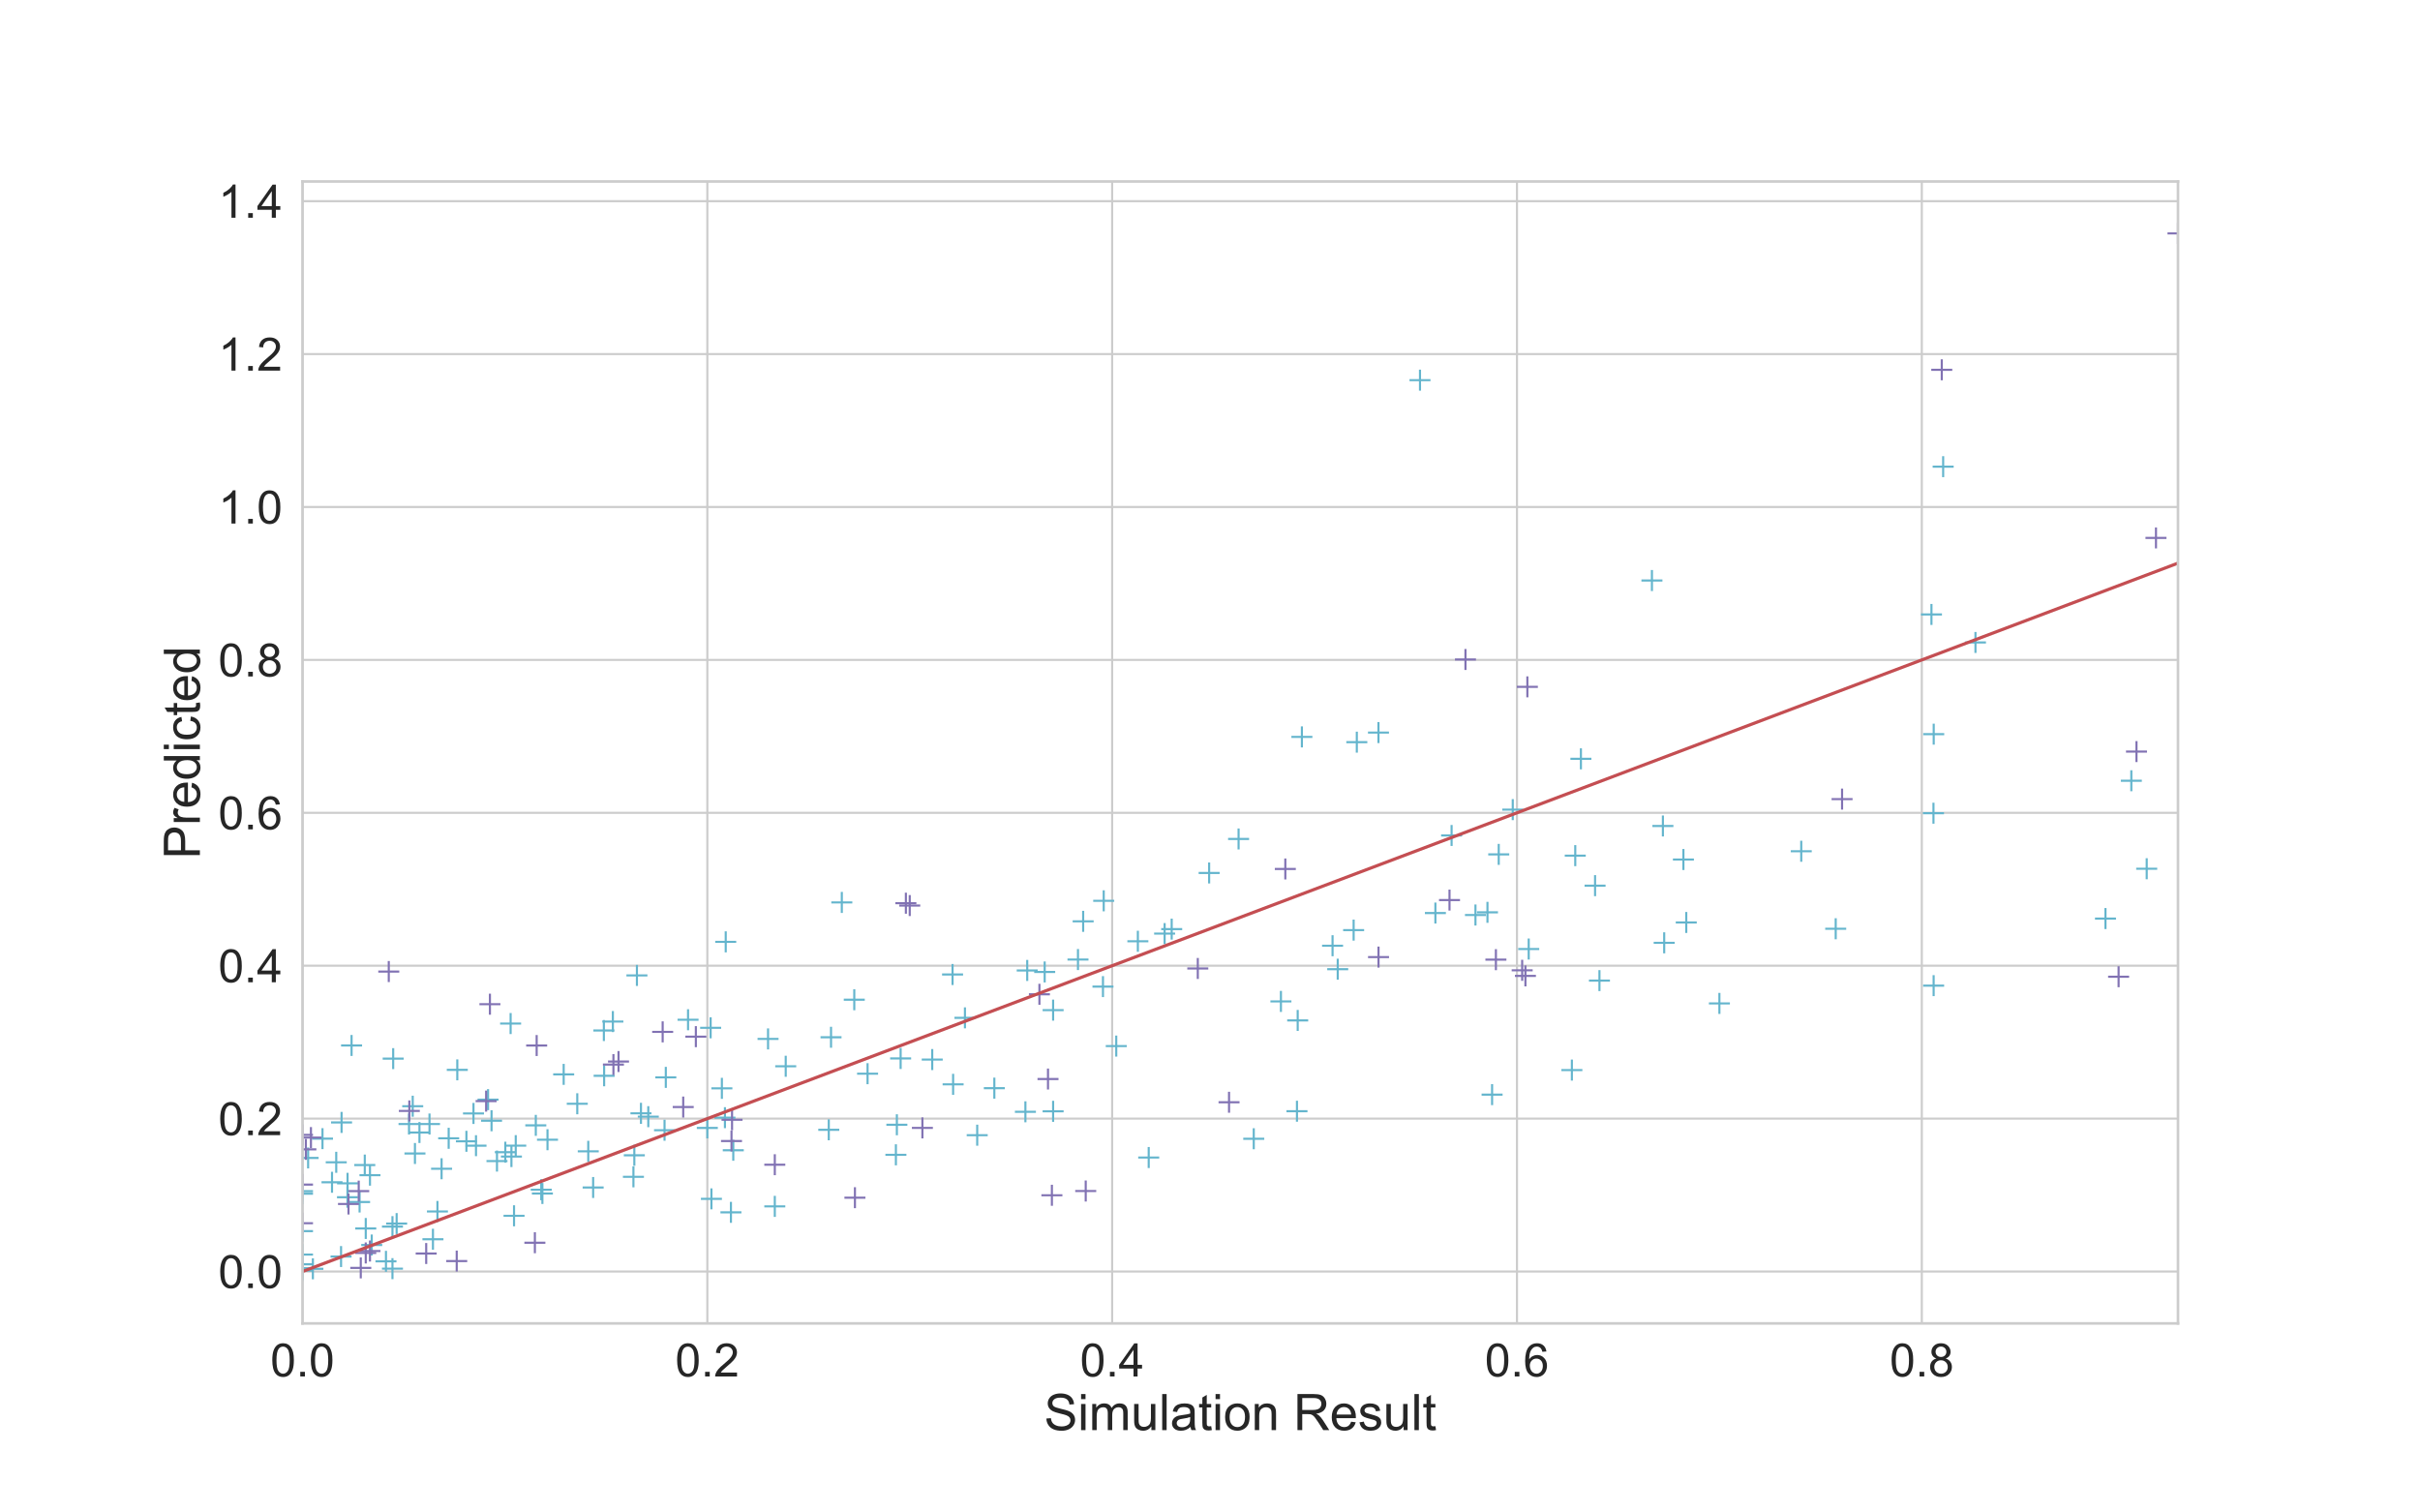 <?xml version="1.0" encoding="utf-8" standalone="no"?>
<!DOCTYPE svg PUBLIC "-//W3C//DTD SVG 1.1//EN"
  "http://www.w3.org/Graphics/SVG/1.1/DTD/svg11.dtd">
<!-- Created with matplotlib (https://matplotlib.org/) -->
<svg height="720pt" version="1.1" viewBox="0 0 1152 720" width="1152pt" xmlns="http://www.w3.org/2000/svg" xmlns:xlink="http://www.w3.org/1999/xlink">
 <defs>
  <style type="text/css">
*{stroke-linecap:butt;stroke-linejoin:round;}
  </style>
 </defs>
 <g id="figure_1">
  <g id="patch_1">
   <path d="M 0 720 
L 1152 720 
L 1152 0 
L 0 0 
z
" style="fill:#ffffff;"/>
  </g>
  <g id="axes_1">
   <g id="patch_2">
    <path d="M 144 630 
L 1036.8 630 
L 1036.8 86.4 
L 144 86.4 
z
" style="fill:#ffffff;"/>
   </g>
   <g id="matplotlib.axis_1">
    <g id="xtick_1">
     <g id="line2d_1">
      <path clip-path="url(#pfbb6bb444a)" d="M 144 630 
L 144 86.4 
" style="fill:none;stroke:#cccccc;stroke-linecap:round;"/>
     </g>
     <g id="text_1">
      <!-- 0.0 -->
      <defs>
       <path d="M 4.156 35.297 
Q 4.156 48 6.766 55.734 
Q 9.375 63.484 14.516 67.672 
Q 19.672 71.875 27.484 71.875 
Q 33.25 71.875 37.594 69.547 
Q 41.938 67.234 44.766 62.859 
Q 47.609 58.5 49.219 52.219 
Q 50.828 45.953 50.828 35.297 
Q 50.828 22.703 48.234 14.969 
Q 45.656 7.234 40.5 3 
Q 35.359 -1.219 27.484 -1.219 
Q 17.141 -1.219 11.234 6.203 
Q 4.156 15.141 4.156 35.297 
z
M 13.188 35.297 
Q 13.188 17.672 17.312 11.828 
Q 21.438 6 27.484 6 
Q 33.547 6 37.672 11.859 
Q 41.797 17.719 41.797 35.297 
Q 41.797 52.984 37.672 58.781 
Q 33.547 64.594 27.391 64.594 
Q 21.344 64.594 17.719 59.469 
Q 13.188 52.938 13.188 35.297 
z
" id="ArialMT-48"/>
       <path d="M 9.078 0 
L 9.078 10.016 
L 19.094 10.016 
L 19.094 0 
z
" id="ArialMT-46"/>
      </defs>
      <g style="fill:#262626;" transform="translate(128.71 655.247)scale(0.22 -0.22)">
       <use xlink:href="#ArialMT-48"/>
       <use x="55.615" xlink:href="#ArialMT-46"/>
       <use x="83.398" xlink:href="#ArialMT-48"/>
      </g>
     </g>
    </g>
    <g id="xtick_2">
     <g id="line2d_2">
      <path clip-path="url(#pfbb6bb444a)" d="M 336.712 630 
L 336.712 86.4 
" style="fill:none;stroke:#cccccc;stroke-linecap:round;"/>
     </g>
     <g id="text_2">
      <!-- 0.2 -->
      <defs>
       <path d="M 50.344 8.453 
L 50.344 0 
L 3.031 0 
Q 2.938 3.172 4.047 6.109 
Q 5.859 10.938 9.828 15.625 
Q 13.812 20.312 21.344 26.469 
Q 33.016 36.031 37.109 41.625 
Q 41.219 47.219 41.219 52.203 
Q 41.219 57.422 37.469 61 
Q 33.734 64.594 27.734 64.594 
Q 21.391 64.594 17.578 60.781 
Q 13.766 56.984 13.719 50.25 
L 4.688 51.172 
Q 5.609 61.281 11.656 66.578 
Q 17.719 71.875 27.938 71.875 
Q 38.234 71.875 44.234 66.156 
Q 50.25 60.453 50.25 52 
Q 50.25 47.703 48.484 43.547 
Q 46.734 39.406 42.656 34.812 
Q 38.578 30.219 29.109 22.219 
Q 21.188 15.578 18.938 13.203 
Q 16.703 10.844 15.234 8.453 
z
" id="ArialMT-50"/>
      </defs>
      <g style="fill:#262626;" transform="translate(321.422 655.247)scale(0.22 -0.22)">
       <use xlink:href="#ArialMT-48"/>
       <use x="55.615" xlink:href="#ArialMT-46"/>
       <use x="83.398" xlink:href="#ArialMT-50"/>
      </g>
     </g>
    </g>
    <g id="xtick_3">
     <g id="line2d_3">
      <path clip-path="url(#pfbb6bb444a)" d="M 529.423 630 
L 529.423 86.4 
" style="fill:none;stroke:#cccccc;stroke-linecap:round;"/>
     </g>
     <g id="text_3">
      <!-- 0.4 -->
      <defs>
       <path d="M 32.328 0 
L 32.328 17.141 
L 1.266 17.141 
L 1.266 25.203 
L 33.938 71.578 
L 41.109 71.578 
L 41.109 25.203 
L 50.781 25.203 
L 50.781 17.141 
L 41.109 17.141 
L 41.109 0 
z
M 32.328 25.203 
L 32.328 57.469 
L 9.906 25.203 
z
" id="ArialMT-52"/>
      </defs>
      <g style="fill:#262626;" transform="translate(514.133 655.247)scale(0.22 -0.22)">
       <use xlink:href="#ArialMT-48"/>
       <use x="55.615" xlink:href="#ArialMT-46"/>
       <use x="83.398" xlink:href="#ArialMT-52"/>
      </g>
     </g>
    </g>
    <g id="xtick_4">
     <g id="line2d_4">
      <path clip-path="url(#pfbb6bb444a)" d="M 722.135 630 
L 722.135 86.4 
" style="fill:none;stroke:#cccccc;stroke-linecap:round;"/>
     </g>
     <g id="text_4">
      <!-- 0.6 -->
      <defs>
       <path d="M 49.75 54.047 
L 41.016 53.375 
Q 39.844 58.547 37.703 60.891 
Q 34.125 64.656 28.906 64.656 
Q 24.703 64.656 21.531 62.312 
Q 17.391 59.281 14.984 53.469 
Q 12.594 47.656 12.5 36.922 
Q 15.672 41.75 20.266 44.094 
Q 24.859 46.438 29.891 46.438 
Q 38.672 46.438 44.844 39.969 
Q 51.031 33.5 51.031 23.25 
Q 51.031 16.5 48.125 10.719 
Q 45.219 4.938 40.141 1.859 
Q 35.062 -1.219 28.609 -1.219 
Q 17.625 -1.219 10.688 6.859 
Q 3.766 14.938 3.766 33.5 
Q 3.766 54.25 11.422 63.672 
Q 18.109 71.875 29.438 71.875 
Q 37.891 71.875 43.281 67.141 
Q 48.688 62.406 49.75 54.047 
z
M 13.875 23.188 
Q 13.875 18.656 15.797 14.5 
Q 17.719 10.359 21.188 8.172 
Q 24.656 6 28.469 6 
Q 34.031 6 38.031 10.484 
Q 42.047 14.984 42.047 22.703 
Q 42.047 30.125 38.078 34.391 
Q 34.125 38.672 28.125 38.672 
Q 22.172 38.672 18.016 34.391 
Q 13.875 30.125 13.875 23.188 
z
" id="ArialMT-54"/>
      </defs>
      <g style="fill:#262626;" transform="translate(706.845 655.247)scale(0.22 -0.22)">
       <use xlink:href="#ArialMT-48"/>
       <use x="55.615" xlink:href="#ArialMT-46"/>
       <use x="83.398" xlink:href="#ArialMT-54"/>
      </g>
     </g>
    </g>
    <g id="xtick_5">
     <g id="line2d_5">
      <path clip-path="url(#pfbb6bb444a)" d="M 914.846 630 
L 914.846 86.4 
" style="fill:none;stroke:#cccccc;stroke-linecap:round;"/>
     </g>
     <g id="text_5">
      <!-- 0.8 -->
      <defs>
       <path d="M 17.672 38.812 
Q 12.203 40.828 9.562 44.531 
Q 6.938 48.25 6.938 53.422 
Q 6.938 61.234 12.547 66.547 
Q 18.172 71.875 27.484 71.875 
Q 36.859 71.875 42.578 66.422 
Q 48.297 60.984 48.297 53.172 
Q 48.297 48.188 45.672 44.5 
Q 43.062 40.828 37.75 38.812 
Q 44.344 36.672 47.781 31.875 
Q 51.219 27.094 51.219 20.453 
Q 51.219 11.281 44.719 5.031 
Q 38.234 -1.219 27.641 -1.219 
Q 17.047 -1.219 10.547 5.047 
Q 4.047 11.328 4.047 20.703 
Q 4.047 27.688 7.594 32.391 
Q 11.141 37.109 17.672 38.812 
z
M 15.922 53.719 
Q 15.922 48.641 19.188 45.406 
Q 22.469 42.188 27.688 42.188 
Q 32.766 42.188 36.016 45.375 
Q 39.266 48.578 39.266 53.219 
Q 39.266 58.062 35.906 61.359 
Q 32.562 64.656 27.594 64.656 
Q 22.562 64.656 19.234 61.422 
Q 15.922 58.203 15.922 53.719 
z
M 13.094 20.656 
Q 13.094 16.891 14.875 13.375 
Q 16.656 9.859 20.172 7.922 
Q 23.688 6 27.734 6 
Q 34.031 6 38.125 10.047 
Q 42.234 14.109 42.234 20.359 
Q 42.234 26.703 38.016 30.859 
Q 33.797 35.016 27.438 35.016 
Q 21.234 35.016 17.156 30.906 
Q 13.094 26.812 13.094 20.656 
z
" id="ArialMT-56"/>
      </defs>
      <g style="fill:#262626;" transform="translate(899.556 655.247)scale(0.22 -0.22)">
       <use xlink:href="#ArialMT-48"/>
       <use x="55.615" xlink:href="#ArialMT-46"/>
       <use x="83.398" xlink:href="#ArialMT-56"/>
      </g>
     </g>
    </g>
    <g id="text_6">
     <!-- Simulation Result -->
     <defs>
      <path d="M 4.5 23 
L 13.422 23.781 
Q 14.062 18.406 16.375 14.969 
Q 18.703 11.531 23.578 9.406 
Q 28.469 7.281 34.578 7.281 
Q 39.984 7.281 44.141 8.891 
Q 48.297 10.5 50.312 13.297 
Q 52.344 16.109 52.344 19.438 
Q 52.344 22.797 50.391 25.312 
Q 48.438 27.828 43.953 29.547 
Q 41.062 30.672 31.203 33.031 
Q 21.344 35.406 17.391 37.5 
Q 12.25 40.188 9.734 44.156 
Q 7.234 48.141 7.234 53.078 
Q 7.234 58.5 10.297 63.203 
Q 13.375 67.922 19.281 70.359 
Q 25.203 72.797 32.422 72.797 
Q 40.375 72.797 46.453 70.234 
Q 52.547 67.672 55.812 62.688 
Q 59.078 57.719 59.328 51.422 
L 50.25 50.734 
Q 49.516 57.516 45.281 60.984 
Q 41.062 64.453 32.812 64.453 
Q 24.219 64.453 20.281 61.297 
Q 16.359 58.156 16.359 53.719 
Q 16.359 49.859 19.141 47.359 
Q 21.875 44.875 33.422 42.266 
Q 44.969 39.656 49.266 37.703 
Q 55.516 34.812 58.484 30.391 
Q 61.469 25.984 61.469 20.219 
Q 61.469 14.5 58.203 9.438 
Q 54.938 4.391 48.797 1.578 
Q 42.672 -1.219 35.016 -1.219 
Q 25.297 -1.219 18.719 1.609 
Q 12.156 4.438 8.422 10.125 
Q 4.688 15.828 4.5 23 
z
" id="ArialMT-83"/>
      <path d="M 6.641 61.469 
L 6.641 71.578 
L 15.438 71.578 
L 15.438 61.469 
z
M 6.641 0 
L 6.641 51.859 
L 15.438 51.859 
L 15.438 0 
z
" id="ArialMT-105"/>
      <path d="M 6.594 0 
L 6.594 51.859 
L 14.453 51.859 
L 14.453 44.578 
Q 16.891 48.391 20.938 50.703 
Q 25 53.031 30.172 53.031 
Q 35.938 53.031 39.625 50.641 
Q 43.312 48.25 44.828 43.953 
Q 50.984 53.031 60.844 53.031 
Q 68.562 53.031 72.703 48.75 
Q 76.859 44.484 76.859 35.594 
L 76.859 0 
L 68.109 0 
L 68.109 32.672 
Q 68.109 37.938 67.25 40.25 
Q 66.406 42.578 64.156 43.984 
Q 61.922 45.406 58.891 45.406 
Q 53.422 45.406 49.797 41.766 
Q 46.188 38.141 46.188 30.125 
L 46.188 0 
L 37.406 0 
L 37.406 33.688 
Q 37.406 39.547 35.25 42.469 
Q 33.109 45.406 28.219 45.406 
Q 24.516 45.406 21.359 43.453 
Q 18.219 41.5 16.797 37.734 
Q 15.375 33.984 15.375 26.906 
L 15.375 0 
z
" id="ArialMT-109"/>
      <path d="M 40.578 0 
L 40.578 7.625 
Q 34.516 -1.172 24.125 -1.172 
Q 19.531 -1.172 15.547 0.578 
Q 11.578 2.344 9.641 5 
Q 7.719 7.672 6.938 11.531 
Q 6.391 14.109 6.391 19.734 
L 6.391 51.859 
L 15.188 51.859 
L 15.188 23.094 
Q 15.188 16.219 15.719 13.812 
Q 16.547 10.359 19.234 8.375 
Q 21.922 6.391 25.875 6.391 
Q 29.828 6.391 33.297 8.422 
Q 36.766 10.453 38.203 13.938 
Q 39.656 17.438 39.656 24.078 
L 39.656 51.859 
L 48.438 51.859 
L 48.438 0 
z
" id="ArialMT-117"/>
      <path d="M 6.391 0 
L 6.391 71.578 
L 15.188 71.578 
L 15.188 0 
z
" id="ArialMT-108"/>
      <path d="M 40.438 6.391 
Q 35.547 2.25 31.031 0.531 
Q 26.516 -1.172 21.344 -1.172 
Q 12.797 -1.172 8.203 3 
Q 3.609 7.172 3.609 13.672 
Q 3.609 17.484 5.344 20.625 
Q 7.078 23.781 9.891 25.688 
Q 12.703 27.594 16.219 28.562 
Q 18.797 29.25 24.031 29.891 
Q 34.672 31.156 39.703 32.906 
Q 39.75 34.719 39.75 35.203 
Q 39.75 40.578 37.25 42.781 
Q 33.891 45.75 27.25 45.75 
Q 21.047 45.75 18.094 43.578 
Q 15.141 41.406 13.719 35.891 
L 5.125 37.062 
Q 6.297 42.578 8.984 45.969 
Q 11.672 49.359 16.75 51.188 
Q 21.828 53.031 28.516 53.031 
Q 35.156 53.031 39.297 51.469 
Q 43.453 49.906 45.406 47.531 
Q 47.359 45.172 48.141 41.547 
Q 48.578 39.312 48.578 33.453 
L 48.578 21.734 
Q 48.578 9.469 49.141 6.219 
Q 49.703 2.984 51.375 0 
L 42.188 0 
Q 40.828 2.734 40.438 6.391 
z
M 39.703 26.031 
Q 34.906 24.078 25.344 22.703 
Q 19.922 21.922 17.672 20.938 
Q 15.438 19.969 14.203 18.094 
Q 12.984 16.219 12.984 13.922 
Q 12.984 10.406 15.641 8.062 
Q 18.312 5.719 23.438 5.719 
Q 28.516 5.719 32.469 7.938 
Q 36.422 10.156 38.281 14.016 
Q 39.703 17 39.703 22.797 
z
" id="ArialMT-97"/>
      <path d="M 25.781 7.859 
L 27.047 0.094 
Q 23.344 -0.688 20.406 -0.688 
Q 15.625 -0.688 12.984 0.828 
Q 10.359 2.344 9.281 4.812 
Q 8.203 7.281 8.203 15.188 
L 8.203 45.016 
L 1.766 45.016 
L 1.766 51.859 
L 8.203 51.859 
L 8.203 64.703 
L 16.938 69.969 
L 16.938 51.859 
L 25.781 51.859 
L 25.781 45.016 
L 16.938 45.016 
L 16.938 14.703 
Q 16.938 10.938 17.406 9.859 
Q 17.875 8.797 18.922 8.156 
Q 19.969 7.516 21.922 7.516 
Q 23.391 7.516 25.781 7.859 
z
" id="ArialMT-116"/>
      <path d="M 3.328 25.922 
Q 3.328 40.328 11.328 47.266 
Q 18.016 53.031 27.641 53.031 
Q 38.328 53.031 45.109 46.016 
Q 51.906 39.016 51.906 26.656 
Q 51.906 16.656 48.906 10.906 
Q 45.906 5.172 40.156 2 
Q 34.422 -1.172 27.641 -1.172 
Q 16.75 -1.172 10.031 5.812 
Q 3.328 12.797 3.328 25.922 
z
M 12.359 25.922 
Q 12.359 15.969 16.703 11.016 
Q 21.047 6.062 27.641 6.062 
Q 34.188 6.062 38.531 11.031 
Q 42.875 16.016 42.875 26.219 
Q 42.875 35.844 38.5 40.797 
Q 34.125 45.75 27.641 45.75 
Q 21.047 45.75 16.703 40.812 
Q 12.359 35.891 12.359 25.922 
z
" id="ArialMT-111"/>
      <path d="M 6.594 0 
L 6.594 51.859 
L 14.5 51.859 
L 14.5 44.484 
Q 20.219 53.031 31 53.031 
Q 35.688 53.031 39.625 51.344 
Q 43.562 49.656 45.516 46.922 
Q 47.469 44.188 48.25 40.438 
Q 48.734 37.984 48.734 31.891 
L 48.734 0 
L 39.938 0 
L 39.938 31.547 
Q 39.938 36.922 38.906 39.578 
Q 37.891 42.234 35.281 43.812 
Q 32.672 45.406 29.156 45.406 
Q 23.531 45.406 19.453 41.844 
Q 15.375 38.281 15.375 28.328 
L 15.375 0 
z
" id="ArialMT-110"/>
      <path id="ArialMT-32"/>
      <path d="M 7.859 0 
L 7.859 71.578 
L 39.594 71.578 
Q 49.172 71.578 54.141 69.641 
Q 59.125 67.719 62.109 62.828 
Q 65.094 57.953 65.094 52.047 
Q 65.094 44.438 60.156 39.203 
Q 55.219 33.984 44.922 32.562 
Q 48.688 30.766 50.641 29 
Q 54.781 25.203 58.5 19.484 
L 70.953 0 
L 59.031 0 
L 49.562 14.891 
Q 45.406 21.344 42.719 24.75 
Q 40.047 28.172 37.922 29.531 
Q 35.797 30.906 33.594 31.453 
Q 31.984 31.781 28.328 31.781 
L 17.328 31.781 
L 17.328 0 
z
M 17.328 39.984 
L 37.703 39.984 
Q 44.188 39.984 47.844 41.328 
Q 51.516 42.672 53.422 45.625 
Q 55.328 48.578 55.328 52.047 
Q 55.328 57.125 51.641 60.391 
Q 47.953 63.672 39.984 63.672 
L 17.328 63.672 
z
" id="ArialMT-82"/>
      <path d="M 42.094 16.703 
L 51.172 15.578 
Q 49.031 7.625 43.219 3.219 
Q 37.406 -1.172 28.375 -1.172 
Q 17 -1.172 10.328 5.828 
Q 3.656 12.844 3.656 25.484 
Q 3.656 38.578 10.391 45.797 
Q 17.141 53.031 27.875 53.031 
Q 38.281 53.031 44.875 45.953 
Q 51.469 38.875 51.469 26.031 
Q 51.469 25.25 51.422 23.688 
L 12.75 23.688 
Q 13.234 15.141 17.578 10.594 
Q 21.922 6.062 28.422 6.062 
Q 33.25 6.062 36.672 8.594 
Q 40.094 11.141 42.094 16.703 
z
M 13.234 30.906 
L 42.188 30.906 
Q 41.609 37.453 38.875 40.719 
Q 34.672 45.797 27.984 45.797 
Q 21.922 45.797 17.797 41.75 
Q 13.672 37.703 13.234 30.906 
z
" id="ArialMT-101"/>
      <path d="M 3.078 15.484 
L 11.766 16.844 
Q 12.5 11.625 15.844 8.844 
Q 19.188 6.062 25.203 6.062 
Q 31.25 6.062 34.172 8.516 
Q 37.109 10.984 37.109 14.312 
Q 37.109 17.281 34.516 19 
Q 32.719 20.172 25.531 21.969 
Q 15.875 24.422 12.141 26.203 
Q 8.406 27.984 6.469 31.125 
Q 4.547 34.281 4.547 38.094 
Q 4.547 41.547 6.125 44.5 
Q 7.719 47.469 10.453 49.422 
Q 12.5 50.922 16.031 51.969 
Q 19.578 53.031 23.641 53.031 
Q 29.734 53.031 34.344 51.266 
Q 38.969 49.516 41.156 46.5 
Q 43.359 43.5 44.188 38.484 
L 35.594 37.312 
Q 35.016 41.312 32.203 43.547 
Q 29.391 45.797 24.266 45.797 
Q 18.219 45.797 15.625 43.797 
Q 13.031 41.797 13.031 39.109 
Q 13.031 37.406 14.109 36.031 
Q 15.188 34.625 17.484 33.688 
Q 18.797 33.203 25.25 31.453 
Q 34.578 28.953 38.25 27.359 
Q 41.938 25.781 44.031 22.75 
Q 46.141 19.734 46.141 15.234 
Q 46.141 10.844 43.578 6.953 
Q 41.016 3.078 36.172 0.953 
Q 31.344 -1.172 25.25 -1.172 
Q 15.141 -1.172 9.844 3.031 
Q 4.547 7.234 3.078 15.484 
z
" id="ArialMT-115"/>
     </defs>
     <g style="fill:#262626;" transform="translate(497.029 680.798)scale(0.24 -0.24)">
      <use xlink:href="#ArialMT-83"/>
      <use x="66.699" xlink:href="#ArialMT-105"/>
      <use x="88.916" xlink:href="#ArialMT-109"/>
      <use x="172.217" xlink:href="#ArialMT-117"/>
      <use x="227.832" xlink:href="#ArialMT-108"/>
      <use x="250.049" xlink:href="#ArialMT-97"/>
      <use x="305.664" xlink:href="#ArialMT-116"/>
      <use x="333.447" xlink:href="#ArialMT-105"/>
      <use x="355.664" xlink:href="#ArialMT-111"/>
      <use x="411.279" xlink:href="#ArialMT-110"/>
      <use x="466.895" xlink:href="#ArialMT-32"/>
      <use x="494.678" xlink:href="#ArialMT-82"/>
      <use x="566.895" xlink:href="#ArialMT-101"/>
      <use x="622.51" xlink:href="#ArialMT-115"/>
      <use x="672.51" xlink:href="#ArialMT-117"/>
      <use x="728.125" xlink:href="#ArialMT-108"/>
      <use x="750.342" xlink:href="#ArialMT-116"/>
     </g>
    </g>
   </g>
   <g id="matplotlib.axis_2">
    <g id="ytick_1">
     <g id="line2d_6">
      <path clip-path="url(#pfbb6bb444a)" d="M 144 605.291 
L 1036.8 605.291 
" style="fill:none;stroke:#cccccc;stroke-linecap:round;"/>
     </g>
     <g id="text_7">
      <!-- 0.0 -->
      <g style="fill:#262626;" transform="translate(103.92 613.165)scale(0.22 -0.22)">
       <use xlink:href="#ArialMT-48"/>
       <use x="55.615" xlink:href="#ArialMT-46"/>
       <use x="83.398" xlink:href="#ArialMT-48"/>
      </g>
     </g>
    </g>
    <g id="ytick_2">
     <g id="line2d_7">
      <path clip-path="url(#pfbb6bb444a)" d="M 144 532.503 
L 1036.8 532.503 
" style="fill:none;stroke:#cccccc;stroke-linecap:round;"/>
     </g>
     <g id="text_8">
      <!-- 0.2 -->
      <g style="fill:#262626;" transform="translate(103.92 540.377)scale(0.22 -0.22)">
       <use xlink:href="#ArialMT-48"/>
       <use x="55.615" xlink:href="#ArialMT-46"/>
       <use x="83.398" xlink:href="#ArialMT-50"/>
      </g>
     </g>
    </g>
    <g id="ytick_3">
     <g id="line2d_8">
      <path clip-path="url(#pfbb6bb444a)" d="M 144 459.715 
L 1036.8 459.715 
" style="fill:none;stroke:#cccccc;stroke-linecap:round;"/>
     </g>
     <g id="text_9">
      <!-- 0.4 -->
      <g style="fill:#262626;" transform="translate(103.92 467.589)scale(0.22 -0.22)">
       <use xlink:href="#ArialMT-48"/>
       <use x="55.615" xlink:href="#ArialMT-46"/>
       <use x="83.398" xlink:href="#ArialMT-52"/>
      </g>
     </g>
    </g>
    <g id="ytick_4">
     <g id="line2d_9">
      <path clip-path="url(#pfbb6bb444a)" d="M 144 386.928 
L 1036.8 386.928 
" style="fill:none;stroke:#cccccc;stroke-linecap:round;"/>
     </g>
     <g id="text_10">
      <!-- 0.6 -->
      <g style="fill:#262626;" transform="translate(103.92 394.801)scale(0.22 -0.22)">
       <use xlink:href="#ArialMT-48"/>
       <use x="55.615" xlink:href="#ArialMT-46"/>
       <use x="83.398" xlink:href="#ArialMT-54"/>
      </g>
     </g>
    </g>
    <g id="ytick_5">
     <g id="line2d_10">
      <path clip-path="url(#pfbb6bb444a)" d="M 144 314.14 
L 1036.8 314.14 
" style="fill:none;stroke:#cccccc;stroke-linecap:round;"/>
     </g>
     <g id="text_11">
      <!-- 0.8 -->
      <g style="fill:#262626;" transform="translate(103.92 322.014)scale(0.22 -0.22)">
       <use xlink:href="#ArialMT-48"/>
       <use x="55.615" xlink:href="#ArialMT-46"/>
       <use x="83.398" xlink:href="#ArialMT-56"/>
      </g>
     </g>
    </g>
    <g id="ytick_6">
     <g id="line2d_11">
      <path clip-path="url(#pfbb6bb444a)" d="M 144 241.352 
L 1036.8 241.352 
" style="fill:none;stroke:#cccccc;stroke-linecap:round;"/>
     </g>
     <g id="text_12">
      <!-- 1.0 -->
      <defs>
       <path d="M 37.25 0 
L 28.469 0 
L 28.469 56 
Q 25.297 52.984 20.141 49.953 
Q 14.984 46.922 10.891 45.406 
L 10.891 53.906 
Q 18.266 57.375 23.781 62.297 
Q 29.297 67.234 31.594 71.875 
L 37.25 71.875 
z
" id="ArialMT-49"/>
      </defs>
      <g style="fill:#262626;" transform="translate(103.92 249.226)scale(0.22 -0.22)">
       <use xlink:href="#ArialMT-49"/>
       <use x="55.615" xlink:href="#ArialMT-46"/>
       <use x="83.398" xlink:href="#ArialMT-48"/>
      </g>
     </g>
    </g>
    <g id="ytick_7">
     <g id="line2d_12">
      <path clip-path="url(#pfbb6bb444a)" d="M 144 168.565 
L 1036.8 168.565 
" style="fill:none;stroke:#cccccc;stroke-linecap:round;"/>
     </g>
     <g id="text_13">
      <!-- 1.2 -->
      <g style="fill:#262626;" transform="translate(103.92 176.438)scale(0.22 -0.22)">
       <use xlink:href="#ArialMT-49"/>
       <use x="55.615" xlink:href="#ArialMT-46"/>
       <use x="83.398" xlink:href="#ArialMT-50"/>
      </g>
     </g>
    </g>
    <g id="ytick_8">
     <g id="line2d_13">
      <path clip-path="url(#pfbb6bb444a)" d="M 144 95.777 
L 1036.8 95.777 
" style="fill:none;stroke:#cccccc;stroke-linecap:round;"/>
     </g>
     <g id="text_14">
      <!-- 1.4 -->
      <g style="fill:#262626;" transform="translate(103.92 103.651)scale(0.22 -0.22)">
       <use xlink:href="#ArialMT-49"/>
       <use x="55.615" xlink:href="#ArialMT-46"/>
       <use x="83.398" xlink:href="#ArialMT-52"/>
      </g>
     </g>
    </g>
    <g id="text_15">
     <!-- Predicted -->
     <defs>
      <path d="M 7.719 0 
L 7.719 71.578 
L 34.719 71.578 
Q 41.844 71.578 45.609 70.906 
Q 50.875 70.016 54.438 67.547 
Q 58.016 65.094 60.188 60.641 
Q 62.359 56.203 62.359 50.875 
Q 62.359 41.75 56.547 35.422 
Q 50.734 29.109 35.547 29.109 
L 17.188 29.109 
L 17.188 0 
z
M 17.188 37.547 
L 35.688 37.547 
Q 44.875 37.547 48.734 40.969 
Q 52.594 44.391 52.594 50.594 
Q 52.594 55.078 50.312 58.266 
Q 48.047 61.469 44.344 62.5 
Q 41.938 63.141 35.5 63.141 
L 17.188 63.141 
z
" id="ArialMT-80"/>
      <path d="M 6.5 0 
L 6.5 51.859 
L 14.406 51.859 
L 14.406 44 
Q 17.438 49.516 20 51.266 
Q 22.562 53.031 25.641 53.031 
Q 30.078 53.031 34.672 50.203 
L 31.641 42.047 
Q 28.422 43.953 25.203 43.953 
Q 22.312 43.953 20.016 42.219 
Q 17.719 40.484 16.75 37.406 
Q 15.281 32.719 15.281 27.156 
L 15.281 0 
z
" id="ArialMT-114"/>
      <path d="M 40.234 0 
L 40.234 6.547 
Q 35.297 -1.172 25.734 -1.172 
Q 19.531 -1.172 14.328 2.25 
Q 9.125 5.672 6.266 11.797 
Q 3.422 17.922 3.422 25.875 
Q 3.422 33.641 6 39.969 
Q 8.594 46.297 13.766 49.656 
Q 18.953 53.031 25.344 53.031 
Q 30.031 53.031 33.688 51.047 
Q 37.359 49.078 39.656 45.906 
L 39.656 71.578 
L 48.391 71.578 
L 48.391 0 
z
M 12.453 25.875 
Q 12.453 15.922 16.641 10.984 
Q 20.844 6.062 26.562 6.062 
Q 32.328 6.062 36.344 10.766 
Q 40.375 15.484 40.375 25.141 
Q 40.375 35.797 36.266 40.766 
Q 32.172 45.75 26.172 45.75 
Q 20.312 45.75 16.375 40.969 
Q 12.453 36.188 12.453 25.875 
z
" id="ArialMT-100"/>
      <path d="M 40.438 19 
L 49.078 17.875 
Q 47.656 8.938 41.812 3.875 
Q 35.984 -1.172 27.484 -1.172 
Q 16.844 -1.172 10.375 5.781 
Q 3.906 12.75 3.906 25.734 
Q 3.906 34.125 6.688 40.422 
Q 9.469 46.734 15.156 49.875 
Q 20.844 53.031 27.547 53.031 
Q 35.984 53.031 41.359 48.75 
Q 46.734 44.484 48.25 36.625 
L 39.703 35.297 
Q 38.484 40.531 35.375 43.156 
Q 32.281 45.797 27.875 45.797 
Q 21.234 45.797 17.078 41.031 
Q 12.938 36.281 12.938 25.984 
Q 12.938 15.531 16.938 10.797 
Q 20.953 6.062 27.391 6.062 
Q 32.562 6.062 36.031 9.234 
Q 39.5 12.406 40.438 19 
z
" id="ArialMT-99"/>
     </defs>
     <g style="fill:#262626;" transform="translate(95.15 408.892)rotate(-90)scale(0.24 -0.24)">
      <use xlink:href="#ArialMT-80"/>
      <use x="66.699" xlink:href="#ArialMT-114"/>
      <use x="100" xlink:href="#ArialMT-101"/>
      <use x="155.615" xlink:href="#ArialMT-100"/>
      <use x="211.23" xlink:href="#ArialMT-105"/>
      <use x="233.447" xlink:href="#ArialMT-99"/>
      <use x="283.447" xlink:href="#ArialMT-116"/>
      <use x="311.23" xlink:href="#ArialMT-101"/>
      <use x="366.846" xlink:href="#ArialMT-100"/>
     </g>
    </g>
   </g>
   <g id="line2d_14">
    <defs>
     <path d="M -5 0 
L 5 0 
M 0 5 
L 0 -5 
" id="m73284cc654" style="stroke:#64b5cd;"/>
    </defs>
    <g clip-path="url(#pfbb6bb444a)">
     <use style="fill:#64b5cd;stroke:#64b5cd;" x="374.031" xlink:href="#m73284cc654" y="507.585"/>
     <use style="fill:#64b5cd;stroke:#64b5cd;" x="453.715" xlink:href="#m73284cc654" y="516.187"/>
     <use style="fill:#64b5cd;stroke:#64b5cd;" x="459.346" xlink:href="#m73284cc654" y="484.527"/>
     <use style="fill:#64b5cd;stroke:#64b5cd;" x="232.326" xlink:href="#m73284cc654" y="523.468"/>
     <use style="fill:#64b5cd;stroke:#64b5cd;" x="144" xlink:href="#m73284cc654" y="567.052"/>
     <use style="fill:#64b5cd;stroke:#64b5cd;" x="316.344" xlink:href="#m73284cc654" y="538.033"/>
     <use style="fill:#64b5cd;stroke:#64b5cd;" x="801.361" xlink:href="#m73284cc654" y="409.166"/>
     <use style="fill:#64b5cd;stroke:#64b5cd;" x="465.186" xlink:href="#m73284cc654" y="540.395"/>
     <use style="fill:#64b5cd;stroke:#64b5cd;" x="636.8" xlink:href="#m73284cc654" y="461.375"/>
     <use style="fill:#64b5cd;stroke:#64b5cd;" x="501.319" xlink:href="#m73284cc654" y="480.865"/>
     <use style="fill:#64b5cd;stroke:#64b5cd;" x="395.596" xlink:href="#m73284cc654" y="493.775"/>
     <use style="fill:#64b5cd;stroke:#64b5cd;" x="752.563" xlink:href="#m73284cc654" y="361.23"/>
     <use style="fill:#64b5cd;stroke:#64b5cd;" x="426.476" xlink:href="#m73284cc654" y="549.736"/>
     <use style="fill:#64b5cd;stroke:#64b5cd;" x="208.237" xlink:href="#m73284cc654" y="576.706"/>
     <use style="fill:#64b5cd;stroke:#64b5cd;" x="210.209" xlink:href="#m73284cc654" y="556.375"/>
     <use style="fill:#64b5cd;stroke:#64b5cd;" x="301.534" xlink:href="#m73284cc654" y="560.205"/>
     <use style="fill:#64b5cd;stroke:#64b5cd;" x="158.052" xlink:href="#m73284cc654" y="562.81"/>
     <use style="fill:#64b5cd;stroke:#64b5cd;" x="412.993" xlink:href="#m73284cc654" y="511.124"/>
     <use style="fill:#64b5cd;stroke:#64b5cd;" x="920.475" xlink:href="#m73284cc654" y="469.204"/>
     <use style="fill:#64b5cd;stroke:#64b5cd;" x="144" xlink:href="#m73284cc654" y="603.717"/>
     <use style="fill:#64b5cd;stroke:#64b5cd;" x="338.287" xlink:href="#m73284cc654" y="489.273"/>
     <use style="fill:#64b5cd;stroke:#64b5cd;" x="761.391" xlink:href="#m73284cc654" y="466.803"/>
     <use style="fill:#64b5cd;stroke:#64b5cd;" x="406.663" xlink:href="#m73284cc654" y="475.908"/>
     <use style="fill:#64b5cd;stroke:#64b5cd;" x="165.412" xlink:href="#m73284cc654" y="569.934"/>
     <use style="fill:#64b5cd;stroke:#64b5cd;" x="213.59" xlink:href="#m73284cc654" y="541.875"/>
     <use style="fill:#64b5cd;stroke:#64b5cd;" x="162.595" xlink:href="#m73284cc654" y="534.321"/>
     <use style="fill:#64b5cd;stroke:#64b5cd;" x="453.453" xlink:href="#m73284cc654" y="463.896"/>
     <use style="fill:#64b5cd;stroke:#64b5cd;" x="759.306" xlink:href="#m73284cc654" y="421.608"/>
     <use style="fill:#64b5cd;stroke:#64b5cd;" x="146.677" xlink:href="#m73284cc654" y="551.23"/>
     <use style="fill:#64b5cd;stroke:#64b5cd;" x="153.521" xlink:href="#m73284cc654" y="542.035"/>
     <use style="fill:#64b5cd;stroke:#64b5cd;" x="644.374" xlink:href="#m73284cc654" y="442.769"/>
     <use style="fill:#64b5cd;stroke:#64b5cd;" x="345.09" xlink:href="#m73284cc654" y="532.05"/>
     <use style="fill:#64b5cd;stroke:#64b5cd;" x="920.392" xlink:href="#m73284cc654" y="387.118"/>
     <use style="fill:#64b5cd;stroke:#64b5cd;" x="233.991" xlink:href="#m73284cc654" y="533.508"/>
     <use style="fill:#64b5cd;stroke:#64b5cd;" x="727.721" xlink:href="#m73284cc654" y="451.765"/>
     <use style="fill:#64b5cd;stroke:#64b5cd;" x="194.714" xlink:href="#m73284cc654" y="535.086"/>
     <use style="fill:#64b5cd;stroke:#64b5cd;" x="308.608" xlink:href="#m73284cc654" y="531.572"/>
     <use style="fill:#64b5cd;stroke:#64b5cd;" x="160.059" xlink:href="#m73284cc654" y="553.3"/>
     <use style="fill:#64b5cd;stroke:#64b5cd;" x="645.89" xlink:href="#m73284cc654" y="353.294"/>
     <use style="fill:#64b5cd;stroke:#64b5cd;" x="428.73" xlink:href="#m73284cc654" y="503.861"/>
     <use style="fill:#64b5cd;stroke:#64b5cd;" x="818.491" xlink:href="#m73284cc654" y="477.666"/>
     <use style="fill:#64b5cd;stroke:#64b5cd;" x="148.941" xlink:href="#m73284cc654" y="604.007"/>
     <use style="fill:#64b5cd;stroke:#64b5cd;" x="349.065" xlink:href="#m73284cc654" y="547.56"/>
     <use style="fill:#64b5cd;stroke:#64b5cd;" x="531.376" xlink:href="#m73284cc654" y="497.972"/>
     <use style="fill:#64b5cd;stroke:#64b5cd;" x="617.4" xlink:href="#m73284cc654" y="528.982"/>
     <use style="fill:#64b5cd;stroke:#64b5cd;" x="274.8" xlink:href="#m73284cc654" y="525.438"/>
     <use style="fill:#64b5cd;stroke:#64b5cd;" x="186.825" xlink:href="#m73284cc654" y="583.91"/>
     <use style="fill:#64b5cd;stroke:#64b5cd;" x="546.829" xlink:href="#m73284cc654" y="551.029"/>
     <use style="fill:#64b5cd;stroke:#64b5cd;" x="287.589" xlink:href="#m73284cc654" y="512.111"/>
     <use style="fill:#64b5cd;stroke:#64b5cd;" x="144" xlink:href="#m73284cc654" y="604.874"/>
     <use style="fill:#64b5cd;stroke:#64b5cd;" x="347.95" xlink:href="#m73284cc654" y="577.116"/>
     <use style="fill:#64b5cd;stroke:#64b5cd;" x="162.353" xlink:href="#m73284cc654" y="598.171"/>
     <use style="fill:#64b5cd;stroke:#64b5cd;" x="525.051" xlink:href="#m73284cc654" y="469.655"/>
     <use style="fill:#64b5cd;stroke:#64b5cd;" x="188.817" xlink:href="#m73284cc654" y="582.474"/>
     <use style="fill:#64b5cd;stroke:#64b5cd;" x="196.471" xlink:href="#m73284cc654" y="526.604"/>
     <use style="fill:#64b5cd;stroke:#64b5cd;" x="802.716" xlink:href="#m73284cc654" y="439.124"/>
     <use style="fill:#64b5cd;stroke:#64b5cd;" x="488.994" xlink:href="#m73284cc654" y="461.975"/>
     <use style="fill:#64b5cd;stroke:#64b5cd;" x="243.072" xlink:href="#m73284cc654" y="487.251"/>
     <use style="fill:#64b5cd;stroke:#64b5cd;" x="497.305" xlink:href="#m73284cc654" y="462.684"/>
     <use style="fill:#64b5cd;stroke:#64b5cd;" x="589.609" xlink:href="#m73284cc654" y="399.373"/>
     <use style="fill:#64b5cd;stroke:#64b5cd;" x="268.33" xlink:href="#m73284cc654" y="511.448"/>
     <use style="fill:#64b5cd;stroke:#64b5cd;" x="204.459" xlink:href="#m73284cc654" y="535.084"/>
     <use style="fill:#64b5cd;stroke:#64b5cd;" x="176.959" xlink:href="#m73284cc654" y="592.664"/>
     <use style="fill:#64b5cd;stroke:#64b5cd;" x="257.65" xlink:href="#m73284cc654" y="566.357"/>
     <use style="fill:#64b5cd;stroke:#64b5cd;" x="513.155" xlink:href="#m73284cc654" y="456.781"/>
     <use style="fill:#64b5cd;stroke:#64b5cd;" x="316.946" xlink:href="#m73284cc654" y="512.865"/>
     <use style="fill:#64b5cd;stroke:#64b5cd;" x="557.763" xlink:href="#m73284cc654" y="442.295"/>
     <use style="fill:#64b5cd;stroke:#64b5cd;" x="165.452" xlink:href="#m73284cc654" y="563.319"/>
     <use style="fill:#64b5cd;stroke:#64b5cd;" x="473.338" xlink:href="#m73284cc654" y="518.008"/>
     <use style="fill:#64b5cd;stroke:#64b5cd;" x="525.408" xlink:href="#m73284cc654" y="428.814"/>
     <use style="fill:#64b5cd;stroke:#64b5cd;" x="708.083" xlink:href="#m73284cc654" y="434.309"/>
     <use style="fill:#64b5cd;stroke:#64b5cd;" x="713.448" xlink:href="#m73284cc654" y="406.714"/>
     <use style="fill:#64b5cd;stroke:#64b5cd;" x="683.294" xlink:href="#m73284cc654" y="434.641"/>
     <use style="fill:#64b5cd;stroke:#64b5cd;" x="488.128" xlink:href="#m73284cc654" y="529.253"/>
     <use style="fill:#64b5cd;stroke:#64b5cd;" x="291.746" xlink:href="#m73284cc654" y="486.296"/>
     <use style="fill:#64b5cd;stroke:#64b5cd;" x="327.535" xlink:href="#m73284cc654" y="485.44"/>
     <use style="fill:#64b5cd;stroke:#64b5cd;" x="303.197" xlink:href="#m73284cc654" y="464.333"/>
     <use style="fill:#64b5cd;stroke:#64b5cd;" x="1002.28" xlink:href="#m73284cc654" y="437.276"/>
     <use style="fill:#64b5cd;stroke:#64b5cd;" x="791.595" xlink:href="#m73284cc654" y="393.205"/>
     <use style="fill:#64b5cd;stroke:#64b5cd;" x="338.658" xlink:href="#m73284cc654" y="570.707"/>
     <use style="fill:#64b5cd;stroke:#64b5cd;" x="243.454" xlink:href="#m73284cc654" y="550.565"/>
     <use style="fill:#64b5cd;stroke:#64b5cd;" x="920.514" xlink:href="#m73284cc654" y="349.485"/>
     <use style="fill:#64b5cd;stroke:#64b5cd;" x="394.525" xlink:href="#m73284cc654" y="537.823"/>
     <use style="fill:#64b5cd;stroke:#64b5cd;" x="282.357" xlink:href="#m73284cc654" y="565.29"/>
     <use style="fill:#64b5cd;stroke:#64b5cd;" x="617.749" xlink:href="#m73284cc654" y="485.759"/>
     <use style="fill:#64b5cd;stroke:#64b5cd;" x="173.648" xlink:href="#m73284cc654" y="554.609"/>
     <use style="fill:#64b5cd;stroke:#64b5cd;" x="245.512" xlink:href="#m73284cc654" y="545.374"/>
     <use style="fill:#64b5cd;stroke:#64b5cd;" x="596.831" xlink:href="#m73284cc654" y="542.093"/>
     <use style="fill:#64b5cd;stroke:#64b5cd;" x="225.396" xlink:href="#m73284cc654" y="530.04"/>
     <use style="fill:#64b5cd;stroke:#64b5cd;" x="792.212" xlink:href="#m73284cc654" y="448.822"/>
     <use style="fill:#64b5cd;stroke:#64b5cd;" x="443.774" xlink:href="#m73284cc654" y="504.394"/>
     <use style="fill:#64b5cd;stroke:#64b5cd;" x="301.96" xlink:href="#m73284cc654" y="549.962"/>
     <use style="fill:#64b5cd;stroke:#64b5cd;" x="873.859" xlink:href="#m73284cc654" y="442.122"/>
     <use style="fill:#64b5cd;stroke:#64b5cd;" x="255.059" xlink:href="#m73284cc654" y="535.707"/>
     <use style="fill:#64b5cd;stroke:#64b5cd;" x="720.122" xlink:href="#m73284cc654" y="385.416"/>
     <use style="fill:#64b5cd;stroke:#64b5cd;" x="258.199" xlink:href="#m73284cc654" y="568.144"/>
     <use style="fill:#64b5cd;stroke:#64b5cd;" x="857.454" xlink:href="#m73284cc654" y="405.229"/>
     <use style="fill:#64b5cd;stroke:#64b5cd;" x="575.594" xlink:href="#m73284cc654" y="415.566"/>
     <use style="fill:#64b5cd;stroke:#64b5cd;" x="609.761" xlink:href="#m73284cc654" y="476.72"/>
     <use style="fill:#64b5cd;stroke:#64b5cd;" x="144" xlink:href="#m73284cc654" y="597.231"/>
     <use style="fill:#64b5cd;stroke:#64b5cd;" x="554.404" xlink:href="#m73284cc654" y="444.431"/>
     <use style="fill:#64b5cd;stroke:#64b5cd;" x="287.463" xlink:href="#m73284cc654" y="490.559"/>
     <use style="fill:#64b5cd;stroke:#64b5cd;" x="176.119" xlink:href="#m73284cc654" y="559.429"/>
     <use style="fill:#64b5cd;stroke:#64b5cd;" x="1014.583" xlink:href="#m73284cc654" y="371.662"/>
     <use style="fill:#64b5cd;stroke:#64b5cd;" x="748.265" xlink:href="#m73284cc654" y="509.399"/>
     <use style="fill:#64b5cd;stroke:#64b5cd;" x="199.672" xlink:href="#m73284cc654" y="539.128"/>
     <use style="fill:#64b5cd;stroke:#64b5cd;" x="619.742" xlink:href="#m73284cc654" y="350.787"/>
     <use style="fill:#64b5cd;stroke:#64b5cd;" x="925.009" xlink:href="#m73284cc654" y="222.152"/>
     <use style="fill:#64b5cd;stroke:#64b5cd;" x="167.359" xlink:href="#m73284cc654" y="497.673"/>
     <use style="fill:#64b5cd;stroke:#64b5cd;" x="515.62" xlink:href="#m73284cc654" y="438.585"/>
     <use style="fill:#64b5cd;stroke:#64b5cd;" x="345.471" xlink:href="#m73284cc654" y="448.358"/>
     <use style="fill:#64b5cd;stroke:#64b5cd;" x="244.7" xlink:href="#m73284cc654" y="578.768"/>
     <use style="fill:#64b5cd;stroke:#64b5cd;" x="343.638" xlink:href="#m73284cc654" y="518.091"/>
     <use style="fill:#64b5cd;stroke:#64b5cd;" x="183.734" xlink:href="#m73284cc654" y="600.445"/>
     <use style="fill:#64b5cd;stroke:#64b5cd;" x="206.096" xlink:href="#m73284cc654" y="589.934"/>
     <use style="fill:#64b5cd;stroke:#64b5cd;" x="187.17" xlink:href="#m73284cc654" y="503.941"/>
     <use style="fill:#64b5cd;stroke:#64b5cd;" x="280.032" xlink:href="#m73284cc654" y="548.076"/>
     <use style="fill:#64b5cd;stroke:#64b5cd;" x="675.964" xlink:href="#m73284cc654" y="180.973"/>
     <use style="fill:#64b5cd;stroke:#64b5cd;" x="634.344" xlink:href="#m73284cc654" y="450.205"/>
     <use style="fill:#64b5cd;stroke:#64b5cd;" x="236.577" xlink:href="#m73284cc654" y="552.713"/>
     <use style="fill:#64b5cd;stroke:#64b5cd;" x="541.659" xlink:href="#m73284cc654" y="448.075"/>
     <use style="fill:#64b5cd;stroke:#64b5cd;" x="702.37" xlink:href="#m73284cc654" y="435.583"/>
     <use style="fill:#64b5cd;stroke:#64b5cd;" x="691.008" xlink:href="#m73284cc654" y="397.712"/>
     <use style="fill:#64b5cd;stroke:#64b5cd;" x="197.531" xlink:href="#m73284cc654" y="549.108"/>
     <use style="fill:#64b5cd;stroke:#64b5cd;" x="656.2" xlink:href="#m73284cc654" y="348.738"/>
     <use style="fill:#64b5cd;stroke:#64b5cd;" x="226.591" xlink:href="#m73284cc654" y="545.391"/>
     <use style="fill:#64b5cd;stroke:#64b5cd;" x="144" xlink:href="#m73284cc654" y="586.063"/>
     <use style="fill:#64b5cd;stroke:#64b5cd;" x="919.435" xlink:href="#m73284cc654" y="292.496"/>
     <use style="fill:#64b5cd;stroke:#64b5cd;" x="240.545" xlink:href="#m73284cc654" y="548.494"/>
     <use style="fill:#64b5cd;stroke:#64b5cd;" x="144" xlink:href="#m73284cc654" y="601.857"/>
     <use style="fill:#64b5cd;stroke:#64b5cd;" x="1021.908" xlink:href="#m73284cc654" y="413.553"/>
     <use style="fill:#64b5cd;stroke:#64b5cd;" x="749.874" xlink:href="#m73284cc654" y="407.313"/>
     <use style="fill:#64b5cd;stroke:#64b5cd;" x="305.12" xlink:href="#m73284cc654" y="529.981"/>
     <use style="fill:#64b5cd;stroke:#64b5cd;" x="786.372" xlink:href="#m73284cc654" y="276.351"/>
     <use style="fill:#64b5cd;stroke:#64b5cd;" x="260.627" xlink:href="#m73284cc654" y="542.543"/>
     <use style="fill:#64b5cd;stroke:#64b5cd;" x="144" xlink:href="#m73284cc654" y="568.246"/>
     <use style="fill:#64b5cd;stroke:#64b5cd;" x="144" xlink:href="#m73284cc654" y="604.192"/>
     <use style="fill:#64b5cd;stroke:#64b5cd;" x="336.712" xlink:href="#m73284cc654" y="536.938"/>
     <use style="fill:#64b5cd;stroke:#64b5cd;" x="171.177" xlink:href="#m73284cc654" y="572.2"/>
     <use style="fill:#64b5cd;stroke:#64b5cd;" x="217.684" xlink:href="#m73284cc654" y="509.291"/>
     <use style="fill:#64b5cd;stroke:#64b5cd;" x="186.825" xlink:href="#m73284cc654" y="603.93"/>
     <use style="fill:#64b5cd;stroke:#64b5cd;" x="426.937" xlink:href="#m73284cc654" y="535.436"/>
     <use style="fill:#64b5cd;stroke:#64b5cd;" x="368.83" xlink:href="#m73284cc654" y="574.276"/>
     <use style="fill:#64b5cd;stroke:#64b5cd;" x="501.319" xlink:href="#m73284cc654" y="529.034"/>
     <use style="fill:#64b5cd;stroke:#64b5cd;" x="400.732" xlink:href="#m73284cc654" y="429.594"/>
     <use style="fill:#64b5cd;stroke:#64b5cd;" x="365.618" xlink:href="#m73284cc654" y="494.567"/>
     <use style="fill:#64b5cd;stroke:#64b5cd;" x="940.387" xlink:href="#m73284cc654" y="305.826"/>
     <use style="fill:#64b5cd;stroke:#64b5cd;" x="222.028" xlink:href="#m73284cc654" y="543.302"/>
     <use style="fill:#64b5cd;stroke:#64b5cd;" x="710.286" xlink:href="#m73284cc654" y="521.085"/>
     <use style="fill:#64b5cd;stroke:#64b5cd;" x="174.111" xlink:href="#m73284cc654" y="584.8"/>
    </g>
   </g>
   <g id="line2d_15">
    <defs>
     <path d="M -5 0 
L 5 0 
M 0 5 
L 0 -5 
" id="mbaf45b06b0" style="stroke:#8172b3;"/>
    </defs>
    <g clip-path="url(#pfbb6bb444a)">
     <use style="fill:#8172b3;stroke:#8172b3;" x="431.23" xlink:href="#mbaf45b06b0" y="429.959"/>
     <use style="fill:#8172b3;stroke:#8172b3;" x="325.233" xlink:href="#mbaf45b06b0" y="526.995"/>
     <use style="fill:#8172b3;stroke:#8172b3;" x="144" xlink:href="#mbaf45b06b0" y="582.303"/>
     <use style="fill:#8172b3;stroke:#8172b3;" x="656.226" xlink:href="#mbaf45b06b0" y="455.612"/>
     <use style="fill:#8172b3;stroke:#8172b3;" x="697.608" xlink:href="#mbaf45b06b0" y="313.947"/>
     <use style="fill:#8172b3;stroke:#8172b3;" x="144" xlink:href="#mbaf45b06b0" y="563.904"/>
     <use style="fill:#8172b3;stroke:#8172b3;" x="217.414" xlink:href="#mbaf45b06b0" y="600.322"/>
     <use style="fill:#8172b3;stroke:#8172b3;" x="724.605" xlink:href="#mbaf45b06b0" y="461.899"/>
     <use style="fill:#8172b3;stroke:#8172b3;" x="494.799" xlink:href="#mbaf45b06b0" y="473.32"/>
     <use style="fill:#8172b3;stroke:#8172b3;" x="726.15" xlink:href="#mbaf45b06b0" y="464.568"/>
     <use style="fill:#8172b3;stroke:#8172b3;" x="148.015" xlink:href="#mbaf45b06b0" y="541.529"/>
     <use style="fill:#8172b3;stroke:#8172b3;" x="585.065" xlink:href="#mbaf45b06b0" y="524.71"/>
     <use style="fill:#8172b3;stroke:#8172b3;" x="255.47" xlink:href="#mbaf45b06b0" y="497.707"/>
     <use style="fill:#8172b3;stroke:#8172b3;" x="516.842" xlink:href="#mbaf45b06b0" y="566.971"/>
     <use style="fill:#8172b3;stroke:#8172b3;" x="254.62" xlink:href="#mbaf45b06b0" y="591.591"/>
     <use style="fill:#8172b3;stroke:#8172b3;" x="176.119" xlink:href="#mbaf45b06b0" y="595.54"/>
     <use style="fill:#8172b3;stroke:#8172b3;" x="611.855" xlink:href="#mbaf45b06b0" y="413.661"/>
     <use style="fill:#8172b3;stroke:#8172b3;" x="194.854" xlink:href="#mbaf45b06b0" y="528.844"/>
     <use style="fill:#8172b3;stroke:#8172b3;" x="202.884" xlink:href="#mbaf45b06b0" y="596.723"/>
     <use style="fill:#8172b3;stroke:#8172b3;" x="712.098" xlink:href="#mbaf45b06b0" y="456.829"/>
     <use style="fill:#8172b3;stroke:#8172b3;" x="185.07" xlink:href="#mbaf45b06b0" y="462.497"/>
     <use style="fill:#8172b3;stroke:#8172b3;" x="292.012" xlink:href="#mbaf45b06b0" y="506.771"/>
     <use style="fill:#8172b3;stroke:#8172b3;" x="145.603" xlink:href="#mbaf45b06b0" y="547.14"/>
     <use style="fill:#8172b3;stroke:#8172b3;" x="439.09" xlink:href="#mbaf45b06b0" y="536.918"/>
     <use style="fill:#8172b3;stroke:#8172b3;" x="406.975" xlink:href="#mbaf45b06b0" y="570.142"/>
     <use style="fill:#8172b3;stroke:#8172b3;" x="165.899" xlink:href="#mbaf45b06b0" y="573.149"/>
     <use style="fill:#8172b3;stroke:#8172b3;" x="174.111" xlink:href="#mbaf45b06b0" y="596.459"/>
     <use style="fill:#8172b3;stroke:#8172b3;" x="1026.317" xlink:href="#mbaf45b06b0" y="256.066"/>
     <use style="fill:#8172b3;stroke:#8172b3;" x="1017.042" xlink:href="#mbaf45b06b0" y="357.775"/>
     <use style="fill:#8172b3;stroke:#8172b3;" x="1008.526" xlink:href="#mbaf45b06b0" y="464.966"/>
     <use style="fill:#8172b3;stroke:#8172b3;" x="348.476" xlink:href="#mbaf45b06b0" y="533.052"/>
     <use style="fill:#8172b3;stroke:#8172b3;" x="368.83" xlink:href="#mbaf45b06b0" y="554.455"/>
     <use style="fill:#8172b3;stroke:#8172b3;" x="570.189" xlink:href="#mbaf45b06b0" y="461.031"/>
     <use style="fill:#8172b3;stroke:#8172b3;" x="331.25" xlink:href="#mbaf45b06b0" y="493.48"/>
     <use style="fill:#8172b3;stroke:#8172b3;" x="498.886" xlink:href="#mbaf45b06b0" y="513.658"/>
     <use style="fill:#8172b3;stroke:#8172b3;" x="171.742" xlink:href="#mbaf45b06b0" y="603.569"/>
     <use style="fill:#8172b3;stroke:#8172b3;" x="690.016" xlink:href="#mbaf45b06b0" y="428.466"/>
     <use style="fill:#8172b3;stroke:#8172b3;" x="315.452" xlink:href="#mbaf45b06b0" y="491.213"/>
     <use style="fill:#8172b3;stroke:#8172b3;" x="231.411" xlink:href="#mbaf45b06b0" y="524.167"/>
     <use style="fill:#8172b3;stroke:#8172b3;" x="294.437" xlink:href="#mbaf45b06b0" y="505.331"/>
     <use style="fill:#8172b3;stroke:#8172b3;" x="727.076" xlink:href="#mbaf45b06b0" y="326.973"/>
     <use style="fill:#8172b3;stroke:#8172b3;" x="170.766" xlink:href="#mbaf45b06b0" y="567.009"/>
     <use style="fill:#8172b3;stroke:#8172b3;" x="924.346" xlink:href="#mbaf45b06b0" y="176.041"/>
     <use style="fill:#8172b3;stroke:#8172b3;" x="233.218" xlink:href="#mbaf45b06b0" y="478.032"/>
     <use style="fill:#8172b3;stroke:#8172b3;" x="144" xlink:href="#mbaf45b06b0" y="540.264"/>
     <use style="fill:#8172b3;stroke:#8172b3;" x="500.737" xlink:href="#mbaf45b06b0" y="568.992"/>
     <use style="fill:#8172b3;stroke:#8172b3;" x="348.222" xlink:href="#mbaf45b06b0" y="543.179"/>
     <use style="fill:#8172b3;stroke:#8172b3;" x="1036.8" xlink:href="#mbaf45b06b0" y="111.109"/>
     <use style="fill:#8172b3;stroke:#8172b3;" x="433.067" xlink:href="#mbaf45b06b0" y="431.073"/>
     <use style="fill:#8172b3;stroke:#8172b3;" x="876.888" xlink:href="#mbaf45b06b0" y="380.411"/>
    </g>
   </g>
   <g id="line2d_16">
    <path clip-path="url(#pfbb6bb444a)" d="M 144 605.291 
L 1036.8 268.078 
" style="fill:none;stroke:#c44e52;stroke-linecap:round;stroke-width:1.5;"/>
   </g>
   <g id="patch_3">
    <path d="M 144 630 
L 144 86.4 
" style="fill:none;stroke:#cccccc;stroke-linecap:square;stroke-linejoin:miter;stroke-width:1.25;"/>
   </g>
   <g id="patch_4">
    <path d="M 1036.8 630 
L 1036.8 86.4 
" style="fill:none;stroke:#cccccc;stroke-linecap:square;stroke-linejoin:miter;stroke-width:1.25;"/>
   </g>
   <g id="patch_5">
    <path d="M 144 630 
L 1036.8 630 
" style="fill:none;stroke:#cccccc;stroke-linecap:square;stroke-linejoin:miter;stroke-width:1.25;"/>
   </g>
   <g id="patch_6">
    <path d="M 144 86.4 
L 1036.8 86.4 
" style="fill:none;stroke:#cccccc;stroke-linecap:square;stroke-linejoin:miter;stroke-width:1.25;"/>
   </g>
  </g>
 </g>
 <defs>
  <clipPath id="pfbb6bb444a">
   <rect height="543.6" width="892.8" x="144" y="86.4"/>
  </clipPath>
 </defs>
</svg>
